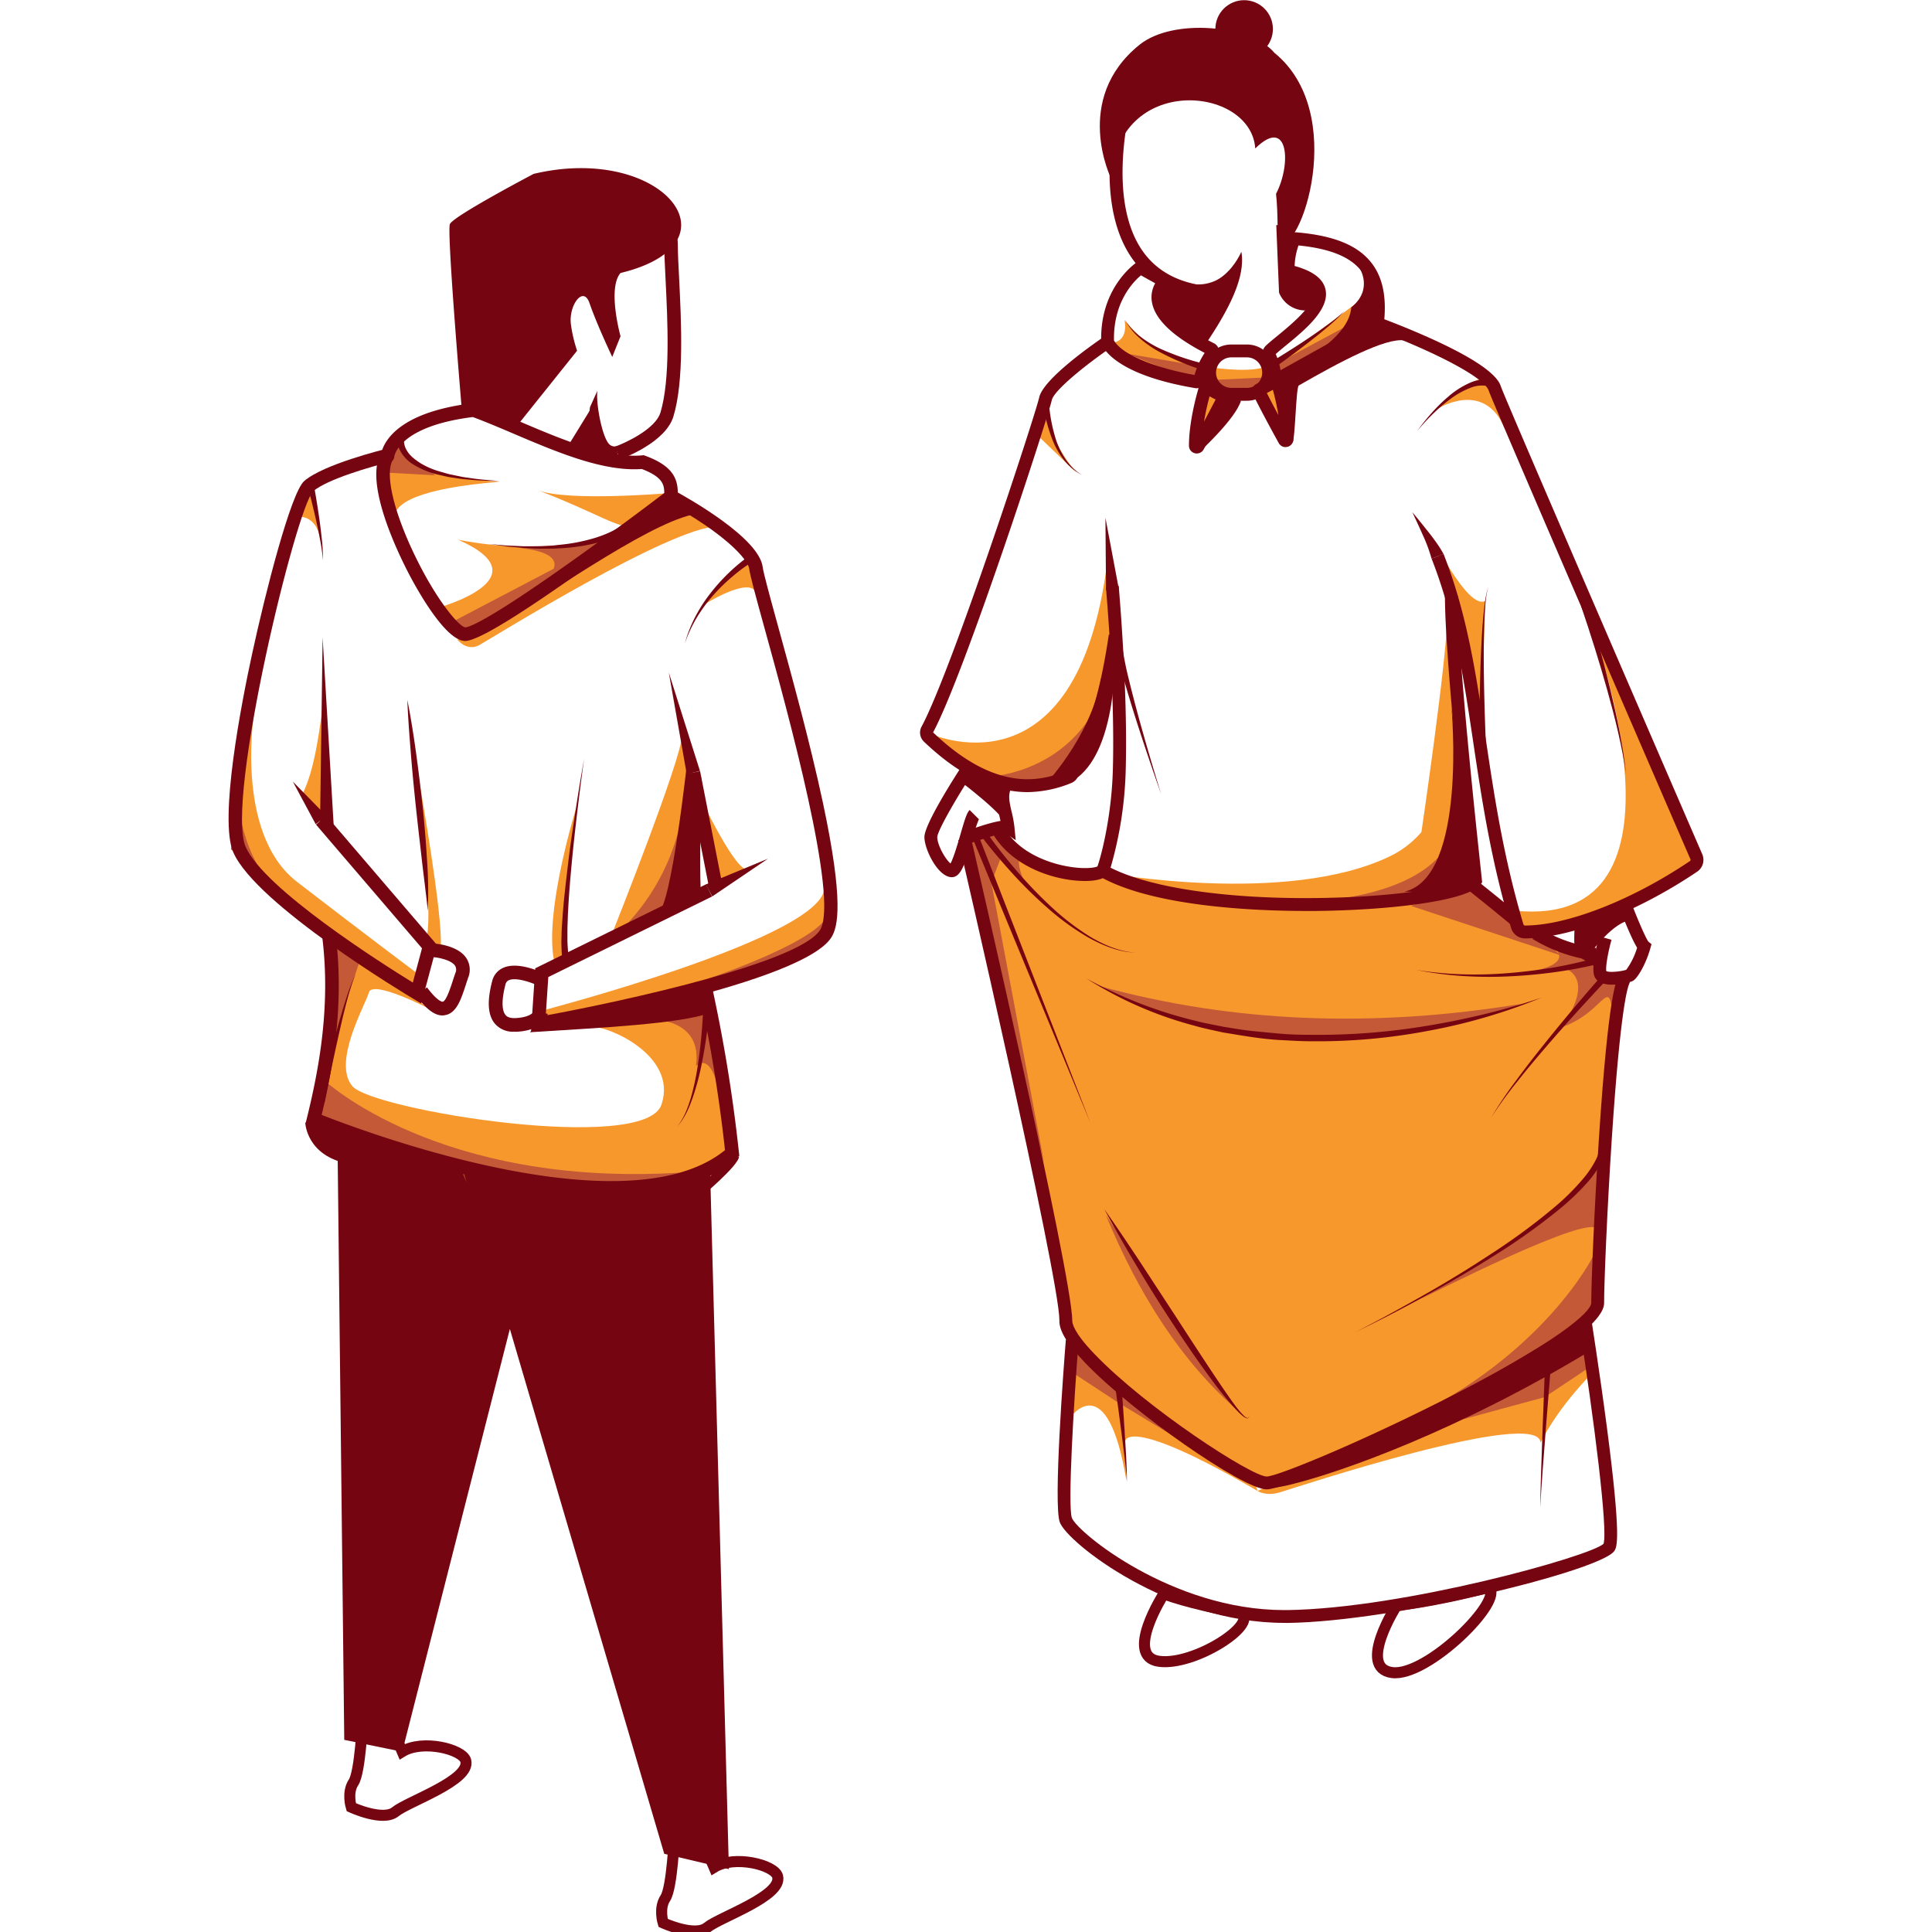<svg xmlns="http://www.w3.org/2000/svg" viewBox="0 0 700 700">
  <title>Artboard 3 copy</title>
  <g id="Midtones">
    <path d="M92.33,256.22s-8,45.33,15.33,63.33,44.67,34,44.67,34l-2,6.67L95.67,320.88S75.67,309.55,92.33,256.22Z" fill="#f7982d"/>
    <path d="M196.17,366.22s104-27,102.5-45c1,10.5,1.5,18,1.5,18l-26.5,13.5-75.5,18Z" fill="#f7982d"/>
    <path d="M155.67,365.55s-20.67-10.67-22-6-13.33,25.33-6,34,106,24.67,112,6.67-20-28.67-24.67-28c26-8,41.33-8,41.33-8l9.33,54s-16,18-29.33,18-120-26-120-26l-2-10.67s10-48.67,5.33-57.33C133.67,350.22,155.67,365.55,155.67,365.55Z" fill="#f7982d"/>
    <path d="M109.67,287.55c4.4-8.92,6.36-23.43,8-38.67l1.33,50Z" fill="#f7982d"/>
    <path d="M222.33,336.88s24.67-62,24.67-70l6.67,22S260.33,332.22,222.33,336.88Z" fill="#f7982d"/>
    <path d="M165.67,231.72s3.5,4.5,8,2,69.5-43,86.5-43c-10.5-10.5-4.5-5.5-15.5-6.5S176.17,230.22,165.67,231.72Z" fill="#f7982d"/>
    <path d="M220.33,194.22s-22,7.67-54.33,1.33c31.67,14-7.33,24.67-7.33,24.67l9.67,9.33S219.67,204.88,220.33,194.22Z" fill="#f7982d"/>
    <path d="M143.67,158.88S141,171.55,181,174.55c-28.67,2.33-38.67,7.67-38,13.33C139.67,171.88,136.67,170.88,143.67,158.88Z" fill="#f7982d"/>
    <path d="M241.67,178.72s-35.5,3-46.5-1c28.5,11,33.5,18,40,9.5Z" fill="#f7982d"/>
    <path d="M209.67,289.72s-12.5,39-9,58h4.5A230.55,230.55,0,0,1,209.67,289.72Z" fill="#f7982d"/>
    <path d="M151.67,281.72s9,50.5,8,61.5l-6-1.5C157.26,337.88,153.77,307.16,151.67,281.72Z" fill="#f7982d"/>
    <path d="M253.67,288.88s13.33,28,17.33,26l-10.67,7.33Z" fill="#f7982d"/>
    <path d="M400.33,316.22s-22.67,5.33-39.33-15.33l-10,4,34.67,170.67L389,488.22s56,50,70,49.33,118-50.67,119.33-62.67S585,360.22,585,360.22l3.33-6h-8l-2-8-22-7.33L551,336.22l-5.33-6.67-14.67-10S487,341.55,400.33,316.22Z" fill="#f7982d"/>
    <path d="M336.33,265.55s53.83,25.67,64.83-61.83c1.93-3.82.4,31.46,1.83,26.5-4,30-12.67,50.67-12.67,50.67S367,298.88,336.33,265.55Z" fill="#f7982d"/>
    <path d="M400.33,316.22s66,12.08,103.33-6c17-8.22,23.75-28.25,23.33-48.67,4,52,4,58,4,58s-6.67,6-14.67,6S423,333.55,400.33,316.22Z" fill="#f7982d"/>
    <path d="M577.67,230.22s40.67,110-32,99.33l5.33,6.67s29.33,6,62.67-24C593.67,262.22,577.67,230.22,577.67,230.22Z" fill="#f7982d"/>
    <path d="M521.17,199.22c6.95,12.08,13.1,20.49,17,18.5l-1.5,44Z" fill="#f7982d"/>
    <path d="M387.67,513.72s13.5-19.5,20.5,23l-2-35L389,488.22Z" fill="#f7982d"/>
    <path d="M407.67,522.22s0-10,48,18l-1.5-4.5-48-34Z" fill="#f7982d"/>
    <path d="M455.67,540.22s3,2,8,.5,94-31,94.5-18c7-14,19.5-26,19.5-26l-3.5-15Z" fill="#f7982d"/>
    <path d="M407.42,116s2,8.25-5.5,8.25c10,9.5,33,13.75,33,13.75l3-5.5-12.25-2.75S416.92,127.47,407.42,116Z" fill="#f7982d"/>
    <path d="M462.92,131l29-21.5s-5,23.5-25.5,27.75c-4.75-2-6-5.5-6-5.5Z" fill="#f7982d"/>
    <path d="M439.67,133.22s16.75,2.5,20.75-1.5c-1.5,8-1.25,12.25-8,12.5s-12.75-3.5-12.75-3.5Z" fill="#f7982d"/>
    <polygon points="436.92 141.47 435.42 158.97 442.92 148.72 441.42 140.97 436.92 141.47" fill="#f7982d"/>
    <polygon points="456.42 141.47 463.92 153.47 466.42 137.22 455.67 139.72 456.42 141.47" fill="#f7982d"/>
    <path d="M515,301.55s9.33-63.33,9.33-78l5.33,48.67-1.33,32.67S513,327.55,515,301.55Z" fill="#f7982d"/>
    <path d="M520.67,148.22s17-11,24.5,7c-4.5-17-5-19.5-5-19.5S527.17,139.72,520.67,148.22Z" fill="#f7982d"/>
    <path d="M374.33,156.22l16,15.33a48.55,48.55,0,0,1-12-26.67Z" fill="#f7982d"/>
    <path d="M255.17,219s15.5-9.75,18.5-4.75-.5-12.5-.5-12.5S257.67,214.47,255.17,219Z" fill="#f7982d"/>
    <path d="M108.17,187.22s6.5-.75,8,8.5l-3-17.25-.75-2.75-4,13.75Z" fill="#f7982d"/>
  </g>
  <g id="Darker_Mids" data-name="Darker Mids">
    <path d="M227.67,334.22a78.44,78.44,0,0,0,18.67-35.33v20.67l-3.33,12Z" fill="#c45937"/>
    <polygon points="120.33 378.21 130.33 348.21 118.33 338.21 120.33 378.21" fill="#c45937"/>
    <path d="M117.67,391.55S159,430.22,246.33,424.88l-53.33,16-44-11.33-34.67-20.67Z" fill="#c45937"/>
    <path d="M182.67,198.22s29.5,0,13.5,13l18-8.5,6.5-5.5,2-4S213.17,200.22,182.67,198.22Z" fill="#c45937"/>
    <path d="M139.67,171.22l18,1s-14.5-11-14.5-13Z" fill="#c45937"/>
    <path d="M86.17,289.22s1.5,27.5,20,37l-22.5-18.5Z" fill="#c45937"/>
    <path d="M256.17,354.72s43.5-14.5,44-24.5l-5.5,15Z" fill="#c45937"/>
    <path d="M225.67,369.72s29.5-5.5,26.5,16.5c7.5-6.5,10,18.5,10,18.5l-4.5-42Z" fill="#c45937"/>
    <polygon points="162.17 226.22 203.17 204.72 195.17 216.22 169.17 229.72 162.17 226.22" fill="#c45937"/>
    <path d="M359.67,281.22s28.5-1.5,40-30.5l-12,31S371.67,288.72,359.67,281.22Z" fill="#c45937"/>
    <path d="M479.67,326.22s44.5-2.5,47.5-28.5c-2,26.5-5.5,25-5.5,25S490.67,328.72,479.67,326.22Z" fill="#c45937"/>
    <path d="M356.67,335.72s-5-23.5,2.5-16l3.5-9,9.5,11s-4.5-8.5-2.5-11.5l-9-9.5-10,2.5Z" fill="#c45937"/>
    <path d="M560.17,341.22s17.5,9-14.5,12l22-2s10.5,3.5-2,21c15-5,17-18,18.5-6s3.5-11.5,3.5-11.5l-8-1-1.5-9Z" fill="#c45937"/>
    <polygon points="511.17 328.21 565.67 346.21 533.67 320.21 511.17 328.21" fill="#c45937"/>
    <path d="M359.17,319.72l19.17,101.83-26-102S357.33,311.88,359.17,319.72Z" fill="#c45937"/>
    <path d="M514.67,470.72s63.5-32.5,64-25l2-25C572.7,433.33,550.12,450.17,514.67,470.72Z" fill="#c45937"/>
    <path d="M577.17,455.22s-17.5,35.5-68,59.5l38-14.5,29.5-24.5S581.17,468.22,577.17,455.22Z" fill="#c45937"/>
    <path d="M400.67,440.22c12.18,29.48,27.86,53.64,48,71" fill="#c45937"/>
    <polygon points="389.17 497.71 405.17 508.21 405.17 500.71 388.67 486.71 389.17 497.71" fill="#c45937"/>
    <polygon points="405.17 508.21 440.67 529.72 405.17 500.71 405.17 508.21" fill="#c45937"/>
    <polygon points="530.17 514.22 559.67 506.21 560.17 494.71 530.17 514.22" fill="#c45937"/>
    <polygon points="576.17 495.21 559.67 506.21 560.17 494.71 575.17 486.21 576.17 495.21" fill="#c45937"/>
    <path d="M398.17,357.22c48.75,13.44,99.83,15.22,153,6.5,0,0-35.5,15-79,12.5S398.17,357.22,398.17,357.22Z" fill="#c45937"/>
    <polygon points="408.67 128.22 435.17 132.72 433.17 138.22 408.67 128.22" fill="#c45937"/>
    <polygon points="462.67 131.72 495.17 114.22 464.67 139.22 462.67 131.72" fill="#c45937"/>
    <polygon points="438.17 137.72 459.17 136.72 453.67 143.22 441.67 142.22 438.17 137.72" fill="#c45937"/>
  </g>
  <g id="Main">
    <g>
      <path d="M192.39,373.88l1.54-23.05,61.87-30.42,2.18,4.42L198.66,354l-.93,13.92c27.91-5.12,92-19.09,99.4-31,6.94-11.19-11.91-79.63-20-108.86-3.23-11.72-5.36-19.47-5.68-22-.42-3.32-8.8-12.78-29.53-24l2.35-4.34c5.12,2.78,30.75,17.16,32.07,27.74.28,2.22,2.6,10.66,5.54,21.35,4.89,17.77,11.59,42.1,16.27,64,7.65,35.87,5.44,45,3.12,48.75-10.21,16.45-96.07,32.07-105.83,33.79Z" fill="#750511"/>
      <polygon points="115.95 298.84 116.89 231.02 120.88 298.73 115.95 298.84" fill="#750511"/>
      <path d="M152.64,363.6l-2.8-1.67c-2.32-1.39-57-34.14-65.31-53.1-5.28-12,3-54.43,6.86-72.12,4.73-21.9,14-58.21,18.83-62.41,6.95-6.08,28.69-11.41,29.61-11.63l1.16,4.79c-6,1.45-22.51,6.16-27.53,10.55C107.21,184.32,81.63,290,89,306.83,95.75,322.07,138.2,349,149.57,356l3.33-12.41-38.41-44.83,3.74-3.21,40.1,46.81Z" fill="#750511"/>
      <path d="M221.42,432.89q-20.31,0-47.21-6a420.32,420.32,0,0,1-61.45-19.19l-2-.81.5-2.05c4.22-17.2,8.65-40.18,5.48-65.47l4.89-.61c3.14,25.08-.93,47.81-5.08,65.18,14.87,5.87,110.34,41.85,146.13,12.78a554.49,554.49,0,0,0-9.67-58.8l4.8-1.13a560.92,560.92,0,0,1,9.91,60.7l.14,1.28-1,.85C256.81,428.46,241.56,432.89,221.42,432.89Z" fill="#750511"/>
      <rect x="252.72" y="279.52" width="4.93" height="41.22" transform="translate(-52.99 54.72) rotate(-11.1)" fill="#750511"/>
      <path d="M264.09,677.22l-23.42-5.55L184.73,481.51l-39,153.18-21-4.31-2.47-218.8,44.38,11.09,2.39,5.68-1.75-5.94s67.7,18.83,90,1.69Z" fill="#750511"/>
      <path d="M160.32,367.92c-2.87,0-5.86-2.26-9.55-7.17l3.94-3c4.05,5.4,5.64,5.2,5.7,5.19,1.24-.21,2.82-5.06,3.67-7.67.29-.9.59-1.8.89-2.67a2.82,2.82,0,0,0-.11-2.73c-1.4-2.08-6.17-3-8.26-3.1l.27-4.92c.91,0,9,.61,12.08,5.28a7.68,7.68,0,0,1,.68,7.1c-.29.85-.58,1.72-.86,2.58-1.73,5.3-3.36,10.32-7.56,11A5.54,5.54,0,0,1,160.32,367.92Z" fill="#750511"/>
      <path d="M186.23,373.8a8.56,8.56,0,0,1-7-3c-2.51-3.09-2.8-8.1-.9-15.33a7,7,0,0,1,4-4.81c5.48-2.48,14.17,1.71,15.14,2.2l-2.2,4.41c-2.42-1.21-8.28-3.31-10.91-2.12a2.09,2.09,0,0,0-1.22,1.57c-1.39,5.29-1.41,9.28,0,11,.26.32,1,1.28,3.7,1.15,5.91-.3,6.77-2.65,6.78-2.67a.61.61,0,0,0,0,.13l4.83,1c-.12.61-1.48,6-11.33,6.5Z" fill="#750511"/>
      <path d="M131.38,622.78s-.82,19.31-3.29,23-.82,9-.82,9,11.5,5.34,16,1.64,27.37-11.34,25.48-18.49c-1.11-4.19-15.65-7.79-23-3.29C139.59,619.9,131.38,622.78,131.38,622.78Z" fill="none" stroke="#750511" stroke-miterlimit="10" stroke-width="4"/>
      <path d="M244.37,664.69s-.82,19.31-3.29,23-.82,9-.82,9,11.5,5.34,16,1.64,27.37-11.34,25.48-18.49c-1.11-4.19-15.65-7.79-23-3.29C252.59,661.81,244.37,664.69,244.37,664.69Z" fill="none" stroke="#750511" stroke-miterlimit="10" stroke-width="4"/>
      <path d="M167.47,150.2s-5.65-66.13-4.47-69S193.35,63,193.35,63c46.57-11.08,75.9,25.19,31.48,35.91-4.84,5.59,0,22.92,0,22.92l-3,7.49s-5.52-11.6-8.24-19.49c-2.26-6.56-7.59.84-6.75,7.6a51.54,51.54,0,0,0,2.25,9.64l-22.48,28.1C180.06,152.44,173.38,147.44,167.47,150.2Z" fill="#750511"/>
      <path d="M224.54,166.46l-1.68-4.64c4-1.44,14.66-6.46,16.43-12.33,3.65-12.07,2.61-33.05,1.85-48.38-.25-5-.46-9.3-.49-12.65,0-6.61-8.13-8.4-8.47-8.47l1-4.83c4.26.87,12.34,4.77,12.4,13.26,0,3.25.23,7.51.48,12.44.78,15.68,1.84,37.16-2.06,50C241.21,160.2,226.24,165.85,224.54,166.46Z" fill="#750511"/>
      <path d="M168.56,232.23c-6.67,0-16.07-16.19-19.8-23.15-3-5.6-17.5-33.88-10.57-45.12,1-4,6.24-14.67,33.15-17.87l.6-.07.56.21c5,1.9,10.33,4.16,15.45,6.34,15.68,6.68,31.9,13.58,44.73,12.41l.55-.05.52.19c11,4,11.87,9.23,11.85,14.22V181l-1,.74C244,182.29,178.92,232.23,168.56,232.23ZM142.1,167.06c-2.48,5.18.54,18.12,7.88,33.52,8.19,17.16,16.45,26.52,18.59,26.72,1.09,0,7-1.62,36.46-22.47,15.05-10.64,30.47-22.24,35.64-26.2,0-3-.56-5.81-8.12-8.7-13.95,1-30.51-6-46.54-12.83-4.88-2.08-9.92-4.22-14.7-6-27.05,3.38-28.44,14.23-28.45,14.34h0A2.52,2.52,0,0,1,142.1,167.06Z" fill="#750511"/>
      <path d="M222.68,166.68a7.46,7.46,0,0,1-5.37-2.16c-5.22-5.13-3.73-15.52-3.54-17l2.67-5.94c-.58,4.54,1.69,16.8,4.32,19.39a2.74,2.74,0,0,0,2.58.7l.72,4.88A9.47,9.47,0,0,1,222.68,166.68Z" fill="#750511"/>
      <path d="M249.13,325.57c-.85-4.25-.13-40,0-44.09l4.93.1c-.32,15.15-.61,40.22,0,43Z" fill="#750511"/>
      <path d="M273.35,203.08a62.57,62.57,0,0,0-8,5.83,67.24,67.24,0,0,0-7.13,7,53.8,53.8,0,0,0-5.91,8.13,48.25,48.25,0,0,0-4.21,9.18,48.58,48.58,0,0,1,3.67-9.47,54.77,54.77,0,0,1,5.49-8.61,68.81,68.81,0,0,1,6.85-7.63,64.34,64.34,0,0,1,8-6.56Z" fill="#750511"/>
      <path d="M113.25,173.19c.93,5,1.76,9.9,2.46,14.87q.53,3.73.91,7.48a58.7,58.7,0,0,1,.36,7.52,58.51,58.51,0,0,0-1-7.43q-.67-3.69-1.51-7.34c-1.1-4.87-2.33-9.73-3.65-14.53Z" fill="#750511"/>
      <path d="M146.59,158.07a5,5,0,0,0-.2,1,6.53,6.53,0,0,0,0,1.15,6.9,6.9,0,0,0,.62,2.27,11.21,11.21,0,0,0,3.12,3.85,28.54,28.54,0,0,0,9.53,4.58l2.6.75c.87.24,1.77.38,2.65.58l2.67.55c.89.16,1.8.26,2.7.39,3.6.59,7.24.78,10.88,1.1-3.65-.11-7.31-.11-10.95-.49-.91-.08-1.83-.13-2.74-.24l-2.72-.4c-.91-.15-1.82-.24-2.72-.43l-2.7-.62a30,30,0,0,1-10.33-4.3,13.19,13.19,0,0,1-3.94-4.38,9.13,9.13,0,0,1-1-2.93,7.53,7.53,0,0,1,.16-3.27Z" fill="#750511"/>
      <path d="M227.31,191.85a18,18,0,0,1-2.92,1.83l-1.48.72-1.51.63a46.81,46.81,0,0,1-6.19,1.91,67.67,67.67,0,0,1-12.69,1.73c-2.12.17-4.25.11-6.37.13s-4.24-.16-6.36-.25l-6.32-.59-6.29-.86,6.31.55,6.32.28c2.11,0,4.22,0,6.32-.06s4.2-.17,6.29-.44a66.16,66.16,0,0,0,12.31-2.29,44.9,44.9,0,0,0,5.82-2.11l1.39-.66,1.34-.73a16.44,16.44,0,0,0,2.38-1.63Z" fill="#750511"/>
      <polygon points="248.82 280.5 242.32 243.68 253.61 279.32 248.82 280.5" fill="#750511"/>
      <path d="M147.59,253.59c1.25,6.3,2.25,12.63,3.13,19s1.65,12.7,2.34,19.07,1.23,12.75,1.61,19.15A165.17,165.17,0,0,1,155,330c-.65-6.38-1.51-12.71-2.23-19.07s-1.47-12.71-2.14-19.07-1.28-12.73-1.79-19.11S147.83,260,147.59,253.59Z" fill="#750511"/>
      <path d="M203.89,348.37a34.91,34.91,0,0,1-.44-4.78l-.06-2.35.07-2.32c0-1.55.1-3.09.22-4.63s.19-3.08.34-4.61c.51-6.14,1.27-12.23,2-18.33s1.69-12.16,2.61-18.23,1.92-12.12,3-18.17q-1.27,9.11-2.36,18.25c-.72,6.09-1.42,12.18-2,18.28s-1.12,12.21-1.42,18.31c-.11,1.53-.13,3.05-.19,4.58s-.08,3-.07,4.56v2.28l.13,2.25a33.09,33.09,0,0,0,.53,4.36Z" fill="#750511"/>
      <path d="M257.3,363.77c-.32,3.89-.77,7.72-1.32,11.56s-1.21,7.65-2,11.43A91.59,91.59,0,0,1,250.88,398c-1.31,3.62-2.86,7.28-5.5,10.13,2.47-3,3.8-6.68,4.91-10.32a90.65,90.65,0,0,0,2.45-11.23c.61-3.79,1.05-7.6,1.4-11.42s.58-7.66.69-11.46Z" fill="#750511"/>
      <polygon points="255.72 320.45 278.25 311.12 258.06 324.79 255.72 320.45" fill="#750511"/>
      <polygon points="114.38 298.61 106.09 283.18 118.35 295.69 114.38 298.61" fill="#750511"/>
      <path d="M115.16,399.19q2.92-11.73,6.12-23.37c1.08-3.88,2.19-7.75,3.38-11.6.6-1.92,1.22-3.84,1.9-5.74.35-.95.7-1.89,1.09-2.82A10.19,10.19,0,0,1,129.1,353a10.12,10.12,0,0,0-1.31,2.69c-.35.94-.65,1.9-.94,2.86-.58,1.92-1.1,3.86-1.6,5.81-1,3.89-1.9,7.81-2.78,11.73q-2.62,11.76-4.91,23.6Z" fill="#750511"/>
      <path d="M195.06,370.9,192,374c26-1.64,53.89-3,65.33-7,0,0,4.31-11.51-8-7.19S195.06,370.9,195.06,370.9Z" fill="#750511"/>
      <path d="M249.08,275s-5.75,53.42-10.68,55.88l13.15-5.75S251.55,275.37,249.08,275Z" fill="#750511"/>
      <path d="M175.53,229.76c29.41-18.6,63.15-42.32,78.07-43.76l-10.46-6.16Z" fill="#750511"/>
      <path d="M214.42,147.56l-9.84,16,17.71,3.93C218.63,162.17,214.42,147.56,214.42,147.56Z" fill="#750511"/>
      <path d="M110.61,406.85s.41,11.92,15.61,14.79,2.47-11.09,2.47-11.09S113.08,404.39,110.61,406.85Z" fill="#750511"/>
      <path d="M253.4,434.18s14.38-11.92,14.38-15.2C254.63,424.11,253.4,434.18,253.4,434.18Z" fill="#750511"/>
      <path d="M402.66,64.87S388.29,36,412.88,16.21c12.29-9.89,40.62-7,48.85,2.91,26.9,21.84,9.67,73.18,1.18,69.6,0,0,.2-11.68-.58-18.49,5.64-10.77,4.55-28.31-7.53-16.45C453.28,31,404.7,26.57,402.66,64.87Z" fill="#750511"/>
      <circle cx="450.8" cy="10.49" r="10.42" transform="translate(355 451.12) rotate(-79.07)" fill="#750511"/>
      <path d="M434.19,107.7a11.67,11.67,0,0,1-1.24-.06l-.18,0c-10.63-2.05-18.65-7.41-23.84-15.92-13.39-22-3.3-57.15-2.86-58.64l4.47,1.31c-.1.34-9.94,34.72,2.37,54.91,4.46,7.31,11.4,11.93,20.63,13.74a14.81,14.81,0,0,0,11.74-5l3.47,3.11A19.61,19.61,0,0,1,434.19,107.7Z" fill="#750511"/>
      <path d="M433.59,140.67a3.57,3.57,0,0,1-.6-.05c-25.59-4.33-32.14-12.37-33.77-15.63l-.23-.46,0-.51c-.59-18.41,10.57-27.34,12.81-28.94h0c1.23-.87,1.31-.82,5.77,1.66L423,99.79l.94.53.21,1.07a2.62,2.62,0,0,1-.69,2.23A6.1,6.1,0,0,0,422,109c.72,3.3,4.42,8.65,17.92,15.42l.27.16a3.54,3.54,0,0,1,1.53,2.55,3.65,3.65,0,0,1-1,2.9c-1.25,1.32-2.64,4.34-3.74,8.08A3.58,3.58,0,0,1,433.59,140.67Zm-30-17.34c3.56,6.05,17.64,10.47,29.21,12.53a29.58,29.58,0,0,1,3.67-8C425.19,122,418.79,116,417.47,110a10.28,10.28,0,0,1,1.08-7.36l-5.16-2.88C410.3,102.35,403.36,109.75,403.62,123.33Z" fill="#750511"/>
      <path d="M473.16,112.48a10.29,10.29,0,0,1-9.59-6.1l-.15-.38-1-24.44,4.65-.18.92,23.54c.55,1,2.57,3.8,7.42,2.59l1.13,4.52A14.11,14.11,0,0,1,473.16,112.48Z" fill="#750511"/>
      <path d="M462.74,139.79a2.58,2.58,0,0,1-.84-.14c-1.69-.58-2-2.32-2.53-4.72a17.2,17.2,0,0,0-1.39-4.68,4,4,0,0,1,.6-4.92h0c1-1,2.55-2.25,4.31-3.69,4.84-4,13.84-11.32,12.84-15.75-.47-2.11-3.64-4-8.9-5.29-2.87-.71-2.59-4.74-2-8.16,1.42-8.55,4-8.33,5-8.25,13.26,1.15,21.78,4.55,26.8,10.71,4.35,5.33,5.9,12.72,4.75,22.61l-.14,1.19-1,.58c-4.59,2.54-33.72,18.83-35.88,20A2.72,2.72,0,0,1,462.74,139.79Zm-.52-11.49a22.23,22.23,0,0,1,1.72,5.71l0,.14c6.59-3.68,26.91-15,32.88-18.36.75-8-.51-13.85-3.86-17.95-4-4.89-11.35-7.8-22.49-8.91a24.74,24.74,0,0,0-1.4,7.44c6.65,1.84,10.31,4.62,11.18,8.49,1.63,7.24-7.66,14.84-14.43,20.38C464.38,126.43,463.11,127.47,462.21,128.29Zm-.38.36h0Z" fill="#750511"/>
      <path d="M451.78,145.2h-5.65a10.19,10.19,0,0,1,0-20.38h5.65a10.19,10.19,0,1,1,0,20.38Zm-5.65-15.72a5.53,5.53,0,0,0,0,11.06h5.65a5.53,5.53,0,0,0,0-11.06Z" fill="#750511"/>
      <path d="M433.59,164.3a2.81,2.81,0,0,1-2.81-2.8c0-8.65,2.77-18.56,3.63-21.39h0a2.8,2.8,0,0,1,4-1.67l5.79,3a2.78,2.78,0,0,1,1.25,3.71c-.66,1.38-3.3,6.73-9.37,17.72A2.81,2.81,0,0,1,433.59,164.3Zm4.66-20.69c-.59,2.15-1.41,5.48-2,9.15,2-3.83,3.39-6.44,4.19-8Zm.62-2.14h0Z" fill="#750511"/>
      <path d="M465.78,162a2.81,2.81,0,0,1-2.46-1.45c-6.07-11-8.7-16.35-9.37-17.72a2.79,2.79,0,0,1,1.25-3.71l5.79-3a2.8,2.8,0,0,1,4,1.67h0c.86,2.83,3.67,12.73,3.63,21.39a2.81,2.81,0,0,1-2.81,2.79ZM459,142.4c.8,1.59,2.14,4.21,4.19,8a93.53,93.53,0,0,0-2-9.15Z" fill="#750511"/>
      <path d="M372.37,287c-9.62,0-22.39-3.75-37.63-18.3a4.55,4.55,0,0,1-.84-5.43C344.82,243,375.17,150.15,376.52,144c1.48-6.77,19.82-19.51,23.48-22l2.62,3.85c-8.46,5.75-20.75,15.49-21.54,19.14-1.37,6.25-31.53,99-43,120.37,24.07,23,40.45,16.93,48.33,14,7.55-13,12.16-27.82,15.34-49.47l4.61.68c-3.28,22.27-8.06,37.58-16,51.19a4.54,4.54,0,0,1-2.35,2A43.21,43.21,0,0,1,372.37,287Z" fill="#750511"/>
      <path d="M552.52,340h0a5.23,5.23,0,0,1-5-3.71c-7.39-24.82-10.66-46.77-13.83-68-3.44-23-6.69-44.81-15-65.88l4.33-1.71c8.52,21.57,11.8,43.59,15.28,66.9,3.14,21.06,6.39,42.84,13.68,67.35a.55.55,0,0,0,.55.38c15.29,0,38.75-9.17,59.79-23.37a.5.5,0,0,0,.17-.61C600.54,283.79,540.89,146,539.4,141.57c-1.9-5.69-25.22-16.38-41.17-22.15l1.59-4.38c.1,0,10.08,3.66,20.31,8.38,21.43,9.89,23.13,15,23.69,16.67,1.18,3.55,46.4,108.16,72.94,169.41a5.16,5.16,0,0,1-1.84,6.32C593.16,330.51,568.67,340,552.52,340Z" fill="#750511"/>
      <path d="M473.35,330.06c-18.29,0-55.56-1.46-75-12.55l-1.8-1,.82-1.91c1.14-2.66,5.32-17.65,5.83-35.44.84-29.29-2.48-66.11-2.51-66.48l4.64-.42c0,.37,3.37,37.47,2.53,67a139.77,139.77,0,0,1-5.48,35.12c14.23,7.23,41.68,11.33,74.25,11,30.72-.31,51.37-4.32,55.52-7.27l-.31-2.95c-2.06-19.23-8.31-77.74-8.31-99.23h4.66c0,21.24,6.24,79.57,8.29,98.74l.53,5-.55.73c-4.7,6.27-34.28,9.41-59.77,9.66Z" fill="#750511"/>
      <path d="M344.83,317.82c-4.93,0-9.9-10-9.9-14.55,0-4.42,10.09-20.36,13.18-25.13l3.91,2.53c-5.9,9.13-12.34,20.37-12.43,22.61,0,2.94,3,8.15,4.8,9.57,1.12-2,2.71-7.47,3.61-10.59,1.64-5.68,2.31-7.76,3.33-8.78l3.29,3.29a.85.85,0,0,0,.12-.14,52.5,52.5,0,0,0-2.27,6.92C349.54,313.68,348,317.82,344.83,317.82Zm.13-4.64Z" fill="#750511"/>
      <path d="M350.3,306l-1.64-4.36c7.14-2.68,11.31-3.81,13.83-4.2-.15-.77-.33-1.54-.5-2.29-.93-4.08-1.89-8.29.65-12.36l3.95,2.47c-1.45,2.32-1,4.87-.06,8.85a43.55,43.55,0,0,1,1,5.4l.49,4.9-3.77-2.52C362.41,301.93,355.72,304,350.3,306Z" fill="#750511"/>
      <path d="M584.12,356.76a11,11,0,0,1-3.63-.51,4.36,4.36,0,0,1-2.92-2.86c-1-3.44,1.14-11.7,1.83-14.15l4.48,1.26c-1.19,4.23-2.19,9.63-1.89,11.35,1.23.62,5.71.08,7.24-.48a26.58,26.58,0,0,0,3.93-8c-1.44-2.3-3.57-7.08-6.35-14.28l4.34-1.68c2.22,5.76,5.16,12.59,6.11,13.78l1.11.89-.41,1.48c-1.53,5.51-4.47,10.6-6.15,11.72C590.85,355.9,587.33,356.76,584.12,356.76Zm13.05-15.65h0Z" fill="#750511"/>
      <path d="M577.63,350.09c-1.62-1-4.48-2.84-5.29-3.24-1.23-.62-2.63-1.32-1.59-14.21l4.64.38a66.18,66.18,0,0,0-.2,10.09c1.67,1,4.58,2.82,5,3.07Z" fill="#750511"/>
      <path d="M393.09,319.2a41.68,41.68,0,0,1-7.43-.72c-12.25-2.29-22.2-8.89-26.62-17.66l4.16-2.09c5.28,10.49,17.59,14,22.63,15,6.83,1.39,11.35.67,12.15,0l3.12,3.46C399.51,318.67,396.43,319.2,393.09,319.2Z" fill="#750511"/>
      <path d="M458.94,539.63c-8.59,0-48.56-27.87-65.8-45.88-6.5-6.79-9.46-11.67-9.3-15.35,0-15.75-36.25-172.45-36.62-174l4.54-1.05c1.5,6.48,36.74,158.8,36.74,175.18,0,.9.44,4.13,8,12,18.91,19.75,57,44.44,62.44,44.44,3.58,0,31.36-11.29,62.41-26.9,43.57-21.89,55.19-32.92,55.19-36,0-7.21,1.06-33.38,2.78-59.62,3.49-53.14,6.35-57.58,7.29-59l3.92,2.52c-.74,1.15-3.39,8.64-6.56,56.83-1.72,26.15-2.77,52.17-2.77,59.32,0,11.12-43.47,33-57.76,40.14C497.66,525.19,464.83,539.63,458.94,539.63Z" fill="#750511"/>
      <path d="M577.83,348.07a57,57,0,0,1-22.6-7.9l2.37-4a52.37,52.37,0,0,0,20.75,7.28Z" fill="#750511"/>
      <path d="M547.11,334.75c-7.59-6.27-15.22-12.33-15.29-12.39l2.9-3.65c.08.06,7.74,6.15,15.37,12.45Z" fill="#750511"/>
      <path d="M465.3,588c-41.74,0-78.62-29.06-81.32-36.47-2.38-6.55,1.41-56.28,2.2-66.18l4.64.37c-1.79,22.54-4,59.91-2.46,64.23,1.87,5.13,36.27,33.41,76.91,33.41h1.21c41.89-.58,109.48-19.39,114.51-24,1.64-4.9-3.42-45.22-9.07-81l4.6-.73c0,.19,3.09,19.62,5.68,39.43,5.35,40.89,3.62,43.5,2.69,44.89-4.64,7-78.95,25.52-118.34,26.07Z" fill="#750511"/>
      <path d="M421.68,577.47s-14.55,22.71-1.75,24.45,36.1-13.39,29.69-17.47C430.41,581,421.68,577.47,421.68,577.47Z" fill="none" stroke="#750511" stroke-miterlimit="10" stroke-width="4"/>
      <path d="M506.1,581.55s-14.55,22.71-1.75,24.45,41.34-26.78,34.93-30.86C516.57,581,506.1,581.55,506.1,581.55Z" fill="none" stroke="#750511" stroke-miterlimit="10" stroke-width="4"/>
      <rect x="419.21" y="108.21" width="13.66" height="4.66" transform="translate(256.37 516.66) rotate(-81.87)" fill="#750511"/>
      <path d="M436.52,125.11c8.72-12.85,14.91-24.8,13.24-33.91,0,0-7.91,19.65-27.9,10.62C419.35,112.3,420.51,117.25,436.52,125.11Z" fill="#750511"/>
      <path d="M465.05,99.2s-.78,12.71,11,10.58l1.84-5.34S471.16,93.67,465.05,99.2Z" fill="#750511"/>
      <path d="M461.21,130.73c4.49-2.73,8.94-5.55,13.31-8.49q3.28-2.2,6.47-4.53a56.07,56.07,0,0,0,6.09-5,56.4,56.4,0,0,1-5.72,5.48q-3,2.58-6.14,5-6.25,4.89-12.72,9.49Z" fill="#750511"/>
      <path d="M435.52,134a89.87,89.87,0,0,1-15.68-6.64,39.43,39.43,0,0,1-7-4.91,23.93,23.93,0,0,1-5.27-6.61,23.64,23.64,0,0,0,5.64,6.16,38.56,38.56,0,0,0,7.13,4.32,88.11,88.11,0,0,0,15.8,5.43Z" fill="#750511"/>
      <polygon points="400.73 213.83 400.52 187.6 405.37 213.38 400.73 213.83" fill="#750511"/>
      <path d="M518.67,202.41a53.68,53.68,0,0,0-3.09-8.4c-1.24-2.82-2.56-5.63-3.86-8.44,2,2.41,3.93,4.79,5.86,7.24,1,1.23,1.91,2.48,2.83,3.77a38.26,38.26,0,0,1,2.61,4.16Z" fill="#750511"/>
      <path d="M357.62,301.81c3.37,4.79,7.07,9.44,10.92,13.91a157.07,157.07,0,0,0,12.27,12.77,90.73,90.73,0,0,0,14,10.79c5,3,10.61,5.47,16.56,5.89-6-.23-11.66-2.53-16.86-5.39A91.54,91.54,0,0,1,380,329.36a158.51,158.51,0,0,1-12.8-12.48c-4-4.4-7.89-8.92-11.51-13.72Z" fill="#750511"/>
      <path d="M579.2,349.25a161.59,161.59,0,0,1-16.44,3.06q-8.26,1.12-16.59,1.47a147.84,147.84,0,0,1-16.63-.18,125.91,125.91,0,0,1-16.46-2.2A125.56,125.56,0,0,0,529.57,353a146.79,146.79,0,0,0,16.54-.4q8.24-.64,16.4-2A159.83,159.83,0,0,0,578.57,347Z" fill="#750511"/>
      <path d="M452.53,512.85a1.66,1.66,0,0,1-.1.73.57.57,0,0,1-.68.3,3.9,3.9,0,0,1-1.32-.71,21.55,21.55,0,0,1-2.17-2c-1.36-1.41-2.64-2.89-3.9-4.38-2.48-3-4.84-6.12-7.13-9.28-4.6-6.29-8.93-12.76-13.2-19.27s-8.36-13.12-12.35-19.81-7.87-13.43-11.54-20.3q6.67,9.59,13.08,19.33L426,477q6.33,9.79,12.73,19.51c2.15,3.23,4.3,6.46,6.54,9.62,1.11,1.59,2.24,3.16,3.46,4.66a22.09,22.09,0,0,0,1.94,2.14,3.7,3.7,0,0,0,1.14.81.44.44,0,0,0,.56-.17A1.63,1.63,0,0,0,452.53,512.85Z" fill="#750511"/>
      <path d="M558.49,361.48a207,207,0,0,1-40.94,12A214.48,214.48,0,0,1,475,377.27c-3.57,0-7.14-.24-10.71-.42s-7.13-.57-10.66-1.09-7.06-1.11-10.58-1.7c-3.49-.78-7-1.46-10.43-2.47a138.85,138.85,0,0,1-39-17.09A159.72,159.72,0,0,0,433,369.82c3.42.91,6.9,1.49,10.36,2.22,3.49.53,7,1.18,10.48,1.52s7,.71,10.54,1,7.05.38,10.59.37a240,240,0,0,0,42.24-3.29q10.48-1.73,20.82-4.24T558.49,361.48Z" fill="#750511"/>
      <path d="M582.17,414.49a17.07,17.07,0,0,1-2.3,7.32,37.47,37.47,0,0,1-4.26,6.08A86.86,86.86,0,0,1,565.13,438a226.62,226.62,0,0,1-23.57,16.83c-8.15,5.16-16.49,10-24.93,14.63s-17,9.07-25.67,13.25c8.59-4.36,17-9,25.39-13.76s16.57-9.79,24.59-15.1A225.31,225.31,0,0,0,564,436.72a85.09,85.09,0,0,0,10-10.13,35.39,35.39,0,0,0,3.91-5.81,14.88,14.88,0,0,0,1.89-6.37Z" fill="#750511"/>
      <path d="M581.86,355.28c-7.4,7.86-14.68,15.87-21.73,24.07-3.53,4.09-7,8.24-10.35,12.48a154.18,154.18,0,0,0-9.53,13.12,154.51,154.51,0,0,1,9.07-13.47c3.21-4.37,6.53-8.65,9.92-12.87q10.16-12.69,20.91-24.9Z" fill="#750511"/>
      <polygon points="355.03 303.99 395.09 406.89 352.87 304.86 355.03 303.99" fill="#750511"/>
      <path d="M575.12,219.06c1.53,5.07,3,10.14,4.36,15.24s2.71,10.2,3.94,15.34,2.4,10.28,3.39,15.47,1.87,10.39,2.35,15.65c-.67-5.23-1.74-10.39-2.91-15.52s-2.53-10.22-3.94-15.29-2.92-10.12-4.49-15.14-3.19-10-4.89-15Z" fill="#750511"/>
      <path d="M536,268.37c0-9.36.13-18.71.45-28.06.17-4.67.38-9.35.73-14,.18-2.33.39-4.66.69-7,.15-1.16.31-2.32.55-3.47a12.9,12.9,0,0,1,1-3.35,12.83,12.83,0,0,0-.87,3.38c-.19,1.15-.3,2.31-.4,3.47-.2,2.32-.31,4.65-.4,7-.15,4.66-.18,9.33-.15,14,.07,9.33.33,18.67.71,28Z" fill="#750511"/>
      <path d="M540.27,140.19a11,11,0,0,0-7.55.35,29.58,29.58,0,0,0-7.17,4,59.69,59.69,0,0,0-6.37,5.43,75.67,75.67,0,0,0-5.71,6.2,76,76,0,0,1,5.29-6.6,60.56,60.56,0,0,1,6.08-5.95,31,31,0,0,1,7.24-4.7A13,13,0,0,1,541,138Z" fill="#750511"/>
      <path d="M379.95,144.4a58.5,58.5,0,0,0,2.8,15.36,27.63,27.63,0,0,0,3.54,6.95,19.79,19.79,0,0,0,5.7,5.37,20.08,20.08,0,0,1-6.16-5,28.52,28.52,0,0,1-4.16-6.88,60.18,60.18,0,0,1-4-15.55Z" fill="#750511"/>
      <path d="M406.34,232.12a114.79,114.79,0,0,0,2.65,14c1.13,4.66,2.35,9.31,3.61,13.94q3.83,13.89,8.11,27.68-4.82-13.6-9.22-27.35c-1.45-4.59-2.86-9.19-4.18-13.83A116,116,0,0,1,404,232.35Z" fill="#750511"/>
      <path d="M562.37,488.86l-2.27,28.68L559,531.87c-.34,4.78-.72,9.56-.92,14.35,0-4.8.2-9.59.34-14.38l.5-14.38,1.1-28.75Z" fill="#750511"/>
      <path d="M406.34,501.86q.65,8.76,1.2,17.52l.5,8.76c.13,2.92.29,5.85.25,8.77-.16-2.92-.51-5.82-.83-8.73l-1.08-8.7q-1.13-8.7-2.35-17.38Z" fill="#750511"/>
      <path d="M465.34,143.16c1.51-.85,1.39,18,2.91,17.17,1.05-.6,1.27-20.06,2.33-20.67,14.6-8.38,31.53-17.49,38.42-16.3,0,0-10.48-5.82-10.48-14,.5,7.84-1.16,9.32-8.73,13.39s-27.06,15.68-27.06,15.68Z" fill="#750511"/>
      <path d="M434.49,163.83s13.1-11.93,15.14-18.63C444.67,144,444.67,141.7,434.49,163.83Z" fill="#750511"/>
      <path d="M492.51,97s5.24,7.76-2.91,14.36c-.78,10.29-15.91,18.24-15.91,18.24l24.84-10.67S500.27,100.66,492.51,97Z" fill="#750511"/>
      <path d="M377.82,285.21s17.27-17.66,21.15-39.39c2.24-4.75,4.14-.39,5-5.43C403.44,258.43,398.78,287,377.82,285.21Z" fill="#750511"/>
      <path d="M575.67,346.05s9.32-12.81,15.43-12.52l-2.11-5.3L576,333S571.53,339.38,575.67,346.05Z" fill="#750511"/>
      <path d="M348.13,283.27s16.11,12,17.08,16.5c-1.16-12.23-2.52-14.75,1.36-15.91C356.08,280.36,351,278,351,278Z" fill="#750511"/>
      <path d="M458.94,537.3s-3.19,3.51,8.73.58c18.57-4.56,60.77-19.6,108.29-48.32l-1.75-11.64S491.54,530.32,458.94,537.3Z" fill="#750511"/>
      <path d="M525.89,256.3s5.84,61.64-17.08,66.76c17.08,0,8.34,4.07,17.08,0l8.73-4.07Z" fill="#750511"/>
    </g>
  </g>
</svg>
